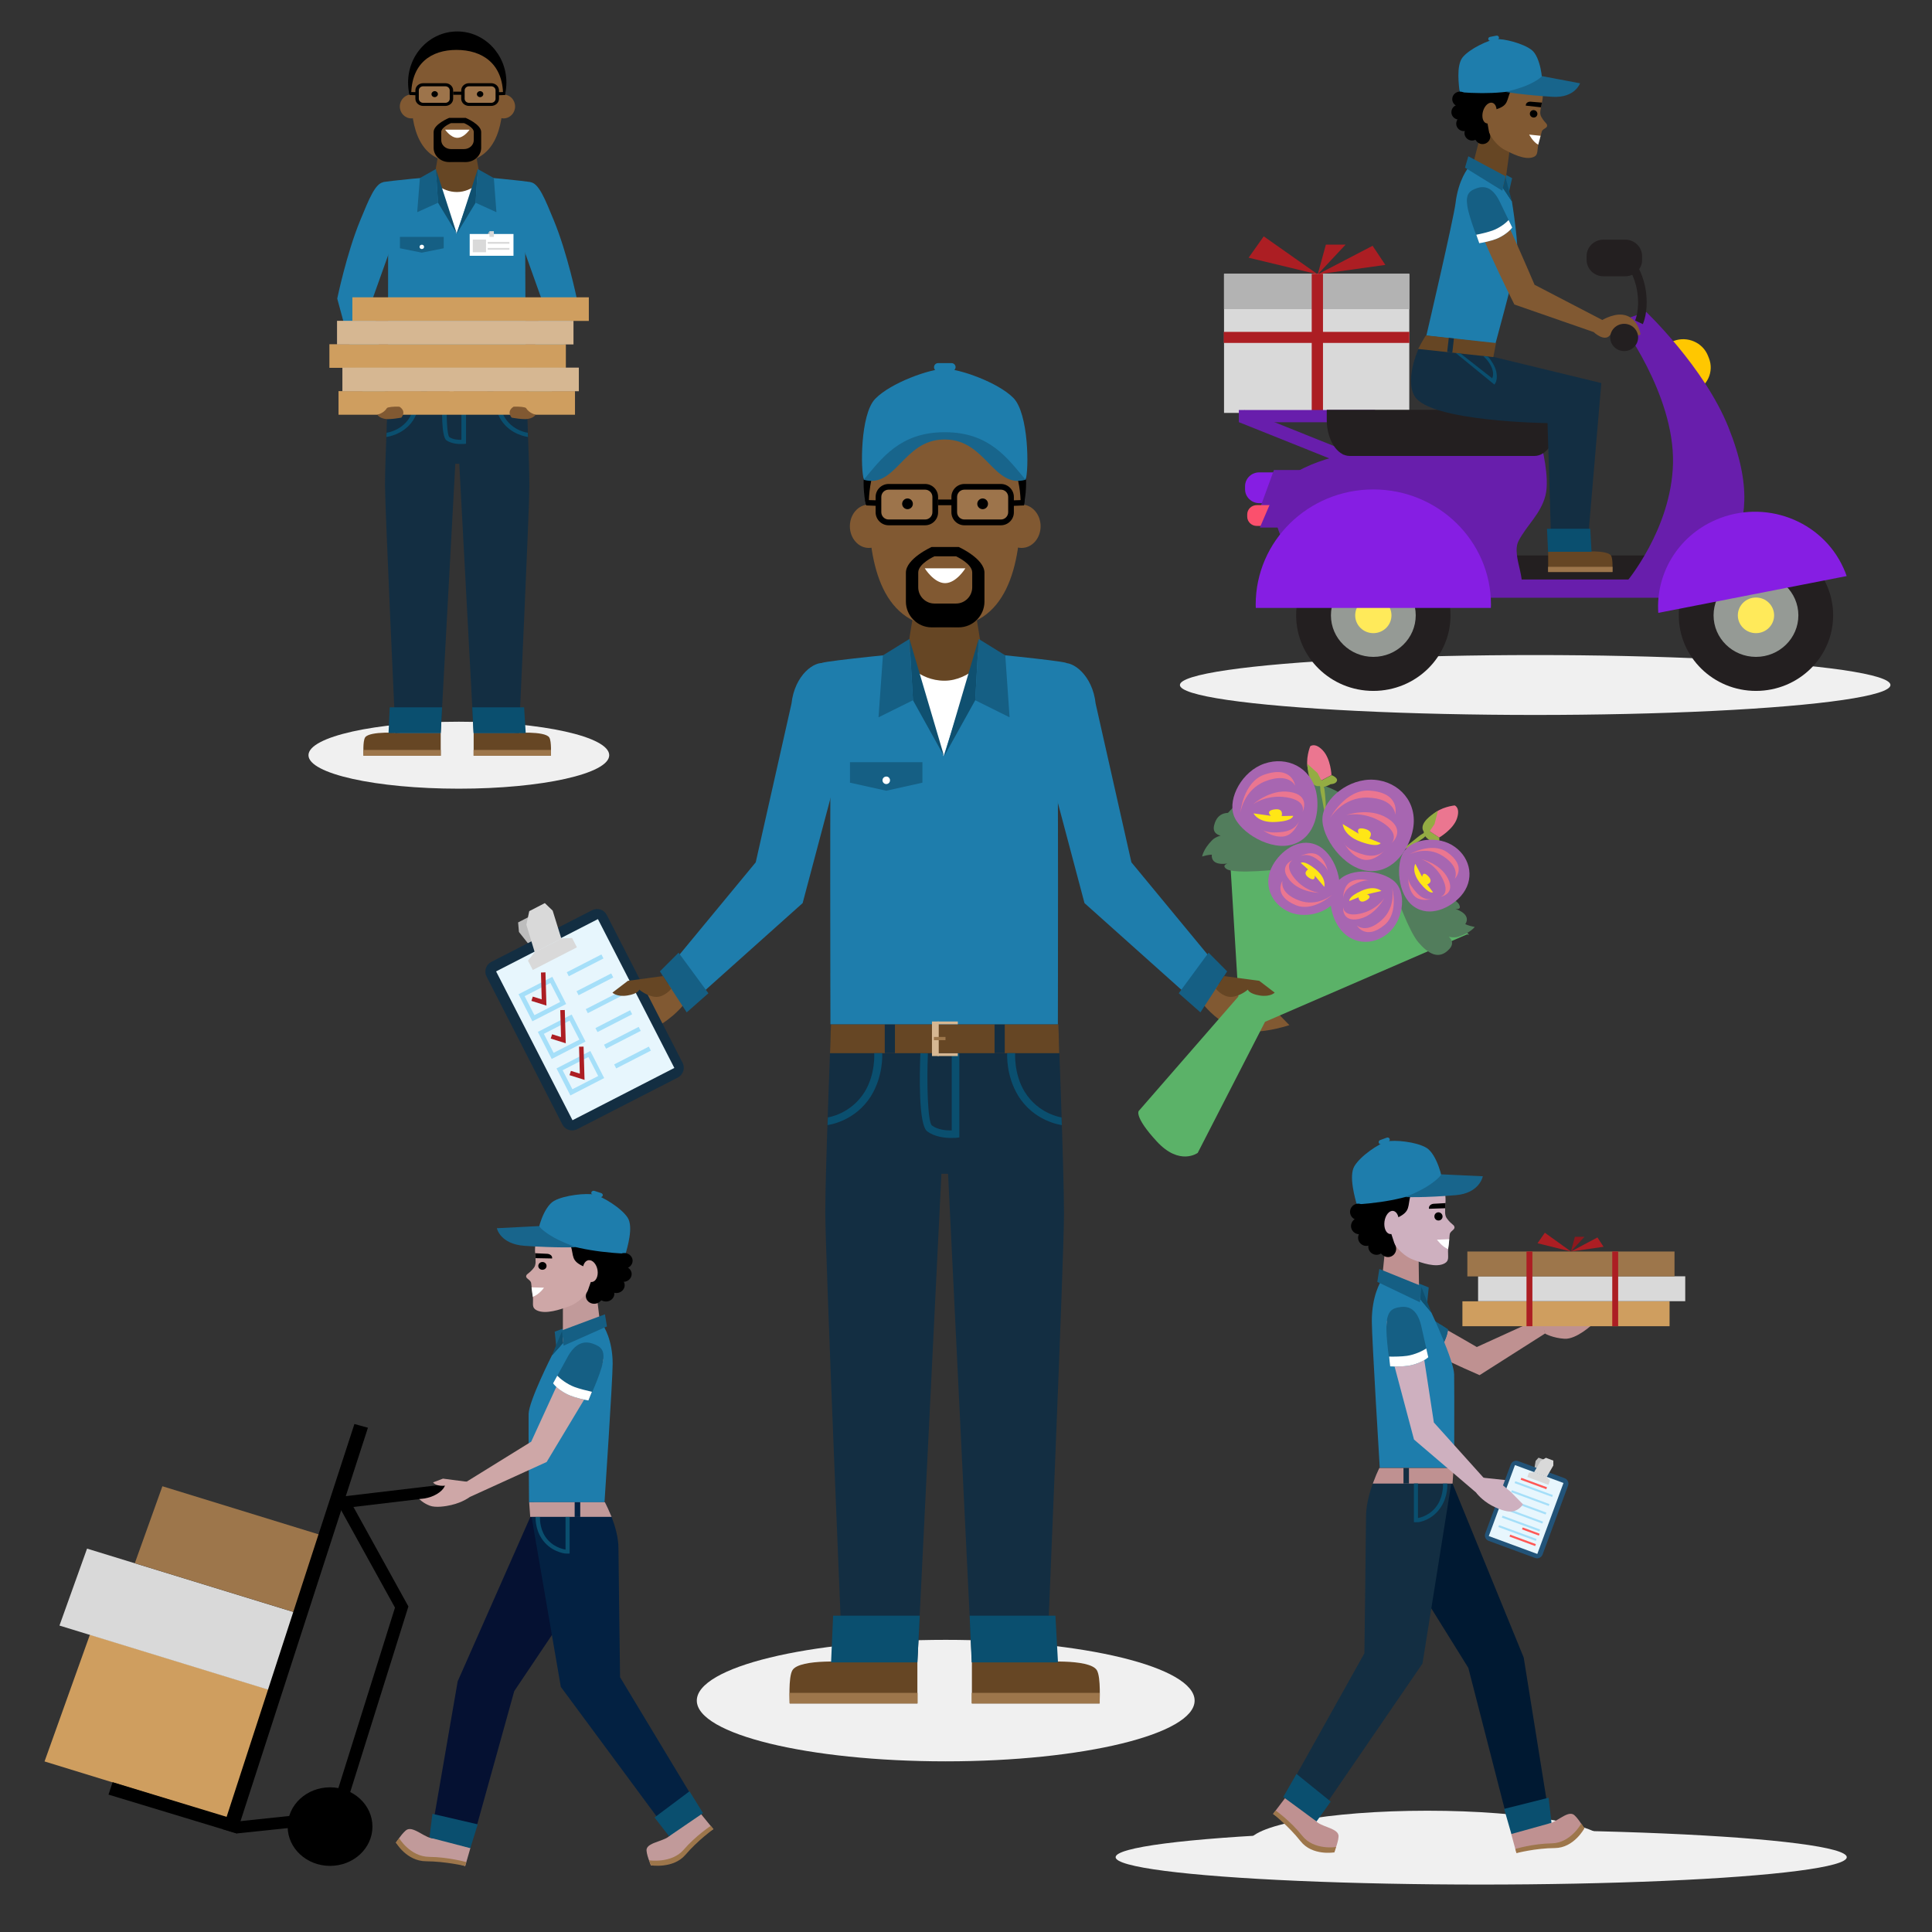 <?xml version="1.0" encoding="utf-8"?>
<!-- Generator: Adobe Illustrator 25.2.1, SVG Export Plug-In . SVG Version: 6.00 Build 0)  -->
<svg version="1.1" id="Layer_1" xmlns="http://www.w3.org/2000/svg" xmlns:xlink="http://www.w3.org/1999/xlink" x="0px" y="0px"
	 viewBox="0 0 1800 1800" style="enable-background:new 0 0 1800 1800;" xml:space="preserve">
<rect x="0" y="0" width="1800" height="1800" fill="#333333" stroke="none"/>
<style type="text/css">
	.st0{fill:#F0F0F0;}
	.st1{fill:#D9D9D9;}
	.st2{fill:#B3B3B3;}
	.st3{fill:#AC1E23;}
	.st4{fill:#681EAC;}
	.st5{fill:#231F20;}
	.st6{fill:#861EE3;}
	.st7{fill:#FB506D;}
	.st8{fill:#FFC700;}
	.st9{fill:#959A95;}
	.st10{fill:#FFEA5A;}
	.st11{fill:#155F84;}
	.st12{fill:#664624;}
	.st13{fill:#815932;}
	.st14{fill:#1E7DAC;}
	.st15{fill:#18658C;}
	.st16{fill:#FFFFFF;}
	.st17{fill:#0F5070;}
	.st18{fill:#132E42;}
	.st19{fill:#0A4F6F;}
	.st20{fill:#9D764B;}
	.st21{fill:#CF9E5F;}
	.st22{fill:#C19A9A;}
	.st23{fill:#CEA7A7;}
	.st24{fill:#051132;}
	.st25{fill:#032142;}
	.st26{fill:#BF9191;}
	.st27{fill:#CEB0BF;}
	.st28{fill:#001932;}
	.st29{fill:#BDBDBD;}
	.st30{fill:#225378;}
	.st31{fill:#E7F6FD;}
	.st32{fill:#A5DFF9;}
	.st33{fill:#FF5956;}
	.st34{fill:#8C181D;}
	.st35{fill:#9D744B;}
	.st36{display:none;}
	.st37{display:inline;fill:#1E7DAC;}
	.st38{display:inline;fill:#18658C;}
	.st39{fill:#D6B792;}
	.st40{fill:#527D5C;}
	.st41{display:inline;fill:#FFFFFF;}
	.st42{display:inline;fill:#BDBDBD;}
	.st43{display:inline;fill:#D9D9D9;}
	.st44{fill:#5BB268;}
	.st45{fill:#94AC43;}
	.st46{fill:#EB7690;}
	.st47{fill:#A766B1;}
	.st48{fill:#FFE616;}
</style>
<g>
	<ellipse class="st0" cx="1380" cy="1730.3" rx="340.6" ry="25.5"/>
	<g>
		<ellipse class="st0" cx="1430.3" cy="638.2" rx="331" ry="27.9"/>
		<g>
			<g>
				<rect x="1140.4" y="255.1" class="st1" width="172.6" height="129.6"/>
				<rect x="1140.4" y="255.1" class="st2" width="172.6" height="32.9"/>
				<rect x="1222.1" y="255.1" class="st3" width="10.5" height="129.6"/>
				<rect x="1140.1" y="309.2" class="st3" width="173" height="10.3"/>
				<polygon class="st3" points="1227.7,255.6 1177.4,220.2 1163.3,240.1 				"/>
				<polygon class="st3" points="1278.8,229 1227.7,255.6 1290.7,246.8 				"/>
				<polygon class="st3" points="1227.7,255.6 1253.7,227.9 1235.3,227.9 				"/>
			</g>
			<g>
				<g>
					<polygon class="st4" points="1248.1,430.9 1154.7,393.5 1159.4,382.1 1252.9,419.6 					"/>
					<rect x="1154.2" y="382" class="st4" width="126.9" height="11.4"/>
				</g>
				<rect x="1400.4" y="517.5" class="st5" width="135.4" height="28.2"/>
				<g>
					<path class="st6" d="M1210.5,468.8h-37.3c-7.2,0-13.2-5.8-13.2-12.9V453c0-7.1,5.9-12.9,13.2-12.9h37.3
						c7.2,0,13.2,5.8,13.2,12.9v2.9C1223.7,463,1217.8,468.8,1210.5,468.8z"/>
					<path class="st4" d="M1210.2,437.9h-23.3l-12.1,33.1h35.4c9.3,0,16.9-7.5,16.9-16.6C1227.2,445.3,1219.5,437.9,1210.2,437.9z"
						/>
				</g>
				<g>
					<path class="st7" d="M1203.7,490h-32.8c-4.9,0-8.9-3.9-8.9-8.7v-2c0-4.8,4-8.7,8.9-8.7h32.8c4.9,0,8.9,3.9,8.9,8.7v2
						C1212.6,486.1,1208.6,490,1203.7,490z"/>
					<path class="st4" d="M1201.9,469.1h-18.5l-9.6,22.4h28.1c7.4,0,13.4-5,13.4-11.2C1215.3,474.1,1209.3,469.1,1201.9,469.1z"/>
				</g>
				<path class="st8" d="M1592.2,333.8l-0.9-2.3c-4.9-12.4-19.2-18.6-31.8-13.9l-2.4,0.9l18,47.5l2.9-1.1
					C1590.7,360.2,1597.1,346.2,1592.2,333.8z"/>
				<path class="st4" d="M1268.5,420.1c0,0-64.7,9.7-76.6,35.5c-11.9,25.8,5.5,51.6,5.5,51.6s197.6,51.1,214,45.8
					c16.4-5.4-4.5-34.1,3.5-49.2c8-15.1,20.4-24.8,24.9-41.9c4.5-17-4-48.3-4-48.3l-166.7,4.5L1268.5,420.1z"/>
				<g>
					<ellipse class="st5" cx="1279.5" cy="573.3" rx="71.9" ry="70.4"/>
					<g>
						<ellipse class="st9" cx="1279.5" cy="573.3" rx="39.5" ry="38.7"/>
					</g>
					<g>
						<ellipse class="st10" cx="1279.5" cy="573.3" rx="16.9" ry="16.6"/>
					</g>
				</g>
				<g>
					<ellipse class="st5" cx="1636" cy="573.3" rx="71.9" ry="70.4"/>
					<g>
						<ellipse class="st9" cx="1636" cy="573.3" rx="39.5" ry="38.7"/>
					</g>
					<g>
						<ellipse class="st10" cx="1636" cy="573.3" rx="16.9" ry="16.6"/>
					</g>
				</g>
				<rect x="1367.5" y="539.9" class="st4" width="186.1" height="17"/>
				<path class="st6" d="M1389,566.4c0-1.1,0.1-2.1,0.1-3.1c0-59.2-49.1-107.3-109.6-107.3s-109.6,48-109.6,107.3
					c0,1.1,0,2.1,0.1,3.1L1389,566.4L1389,566.4z"/>
				<path class="st4" d="M1508.7,299.3l24.9-8.8c0,0,54.4,51.7,76.8,107.7c22.4,56,15.9,87.2,3,115.4
					c-14.6,31.9-31.8,30.2-31.8,30.2l-66.7-1c0,0,42.3-49.7,43.8-111C1560.2,366.8,1508.7,299.3,1508.7,299.3z"/>
				<path class="st6" d="M1720.5,536.7c-0.9-2.5-1.8-5-3-7.5c-20.2-44.6-73.5-64.6-119.1-44.8c-35.6,15.5-55.9,50.7-53.4,86.6
					L1720.5,536.7z"/>
				<g>
					<path class="st5" d="M1514.3,257.4h-20.5c-8.6,0-15.6-6.9-15.6-15.3v-3.5c0-8.4,7-15.3,15.6-15.3h20.5
						c8.6,0,15.6,6.9,15.6,15.3v3.5C1530,250.5,1522.9,257.4,1514.3,257.4z"/>
					<path class="st5" d="M1530.6,302l-7.2-3.4c0-0.1,4.4-9.6,2.1-26c-2.3-16.6-11-27.7-11.1-27.8l6.3-4.8
						c0.4,0.5,10.2,12.8,12.8,31.6C1536,290.5,1530.8,301.5,1530.6,302z"/>
				</g>
				<path class="st5" d="M1236.1,381.8v9.3c0,18.5,9.6,33.7,21.4,33.7h172.1c11.8,0,21.4-15.2,21.4-33.7v-9.3H1236.1z"/>
			</g>
			<g>
				<polygon class="st11" points="1405.7,179.6 1408.8,166 1374,147.4 1370.9,158.1 				"/>
				<g>
					<path class="st12" d="M1387.5,221.4c33.2,7.4,15.3-30.9,15.4-55.1l6.7-49l-13.3-5.3c0,0-8.1,12.9-18.6,20.3
						c-2.9,11.5-6.1,23.8-7.2,27C1371.1,165.6,1354.2,214,1387.5,221.4z"/>
					<path class="st13" d="M1436.3,79.8c4,13.9-3.9,22.9-0.3,29.1s5.5,5.9,5.4,8.3c0,2.4-4.5,2.7-5.1,5.8c-0.8,3.8-2.7,9.4-3.4,13.5
						c-0.8,5-0.1,8.3-4.4,9.9c-8,3-20-3.4-26.8-6.9c-9.6-5.1-17.6-18.3-17.5-27.4c-6.9-2.9-29.6-21-13.9-40
						C1385.9,53,1428.8,53.8,1436.3,79.8z"/>
					<path d="M1436.3,79.8c-2.5-2.1-23.9-6-28.8,4.8c-4.1,9.1-1.8,13.6-13.7,17.3c-5.9-8.9-13.6,1.1-8.6,5.3c1.1,0.9,0,3.9,0,3.9
						l2.3,13l-9.8,8.1c0,0-21.4-10.1-19.8-35.8c1.7-26.2,15.8-40.4,32.5-40.2C1420.4,56.4,1433.3,68.4,1436.3,79.8z"/>
					<g>
						<path class="st14" d="M1436.5,79c1.2-4.4-1.4-25.9-9.3-32.3c-8-6.4-26.6-10.9-33.4-10.2s-24.5,8.8-31.1,16.9
							c-6.3,7.8-3.3,27.1-2.8,32.5C1390.1,88.1,1409.2,86.2,1436.5,79z"/>
						<path class="st15" d="M1402.6,85.6c0,0,16.1,2.9,43.9,4.6c20.9,1.2,25.6-12.6,25.6-12.6l-35.5-6.7c0,0-1.7,2.7-10.9,7.2
							C1416.6,82.6,1402.6,85.6,1402.6,85.6z"/>
					</g>
					<path d="M1432.3,106.8c-0.4,1.9-2.3,3.1-4.2,2.6c-1.9-0.4-3.1-2.3-2.7-4.1c0.4-1.9,2.3-3.1,4.2-2.6
						C1431.5,103.1,1432.7,105,1432.3,106.8z"/>
					<path class="st16" d="M1433.1,134.8c0.7-2.6,1.6-5.5,2.2-8.3l-10.6-1.1C1424.8,125.5,1428.1,132.1,1433.1,134.8z"/>
					<path class="st13" d="M1393.7,107.1c-1.6,5.3-5.5,8.8-8.8,7.8c-3.3-0.9-4.7-6-3.2-11.3s5.5-8.8,8.8-7.8
						C1393.8,96.8,1395.3,101.8,1393.7,107.1z"/>
					<path d="M1435.7,100l-14.2-1.6l0.1-0.8c0.3-2,2.6-3.2,5.1-2.8l9.9,0.8L1435.7,100z"/>
					<path class="st14" d="M1395,36.9l-6.1,1.2c-1,0.2-2.1-0.5-2.3-1.5l0,0c-0.2-1,0.5-2,1.5-2.2l6.1-1.2c1-0.2,2.1,0.5,2.3,1.5l0,0
						C1396.8,35.7,1396.1,36.7,1395,36.9z"/>
					<path d="M1367.3,93.3c-0.5,3.8-4.2,6.5-8.1,6c-3.9-0.5-6.7-4.1-6.1-7.9c0.5-3.8,4.2-6.5,8.1-6
						C1365.1,86,1367.9,89.5,1367.3,93.3z"/>
					<path d="M1366.5,105.4c-0.5,3.8-4.2,6.5-8.1,6c-3.9-0.5-6.7-4.1-6.1-7.9c0.5-3.8,4.2-6.5,8.1-6
						C1364.3,98,1367,101.5,1366.5,105.4z"/>
					<path d="M1371,116.1c-0.5,3.8-4.2,6.5-8.1,6c-3.9-0.5-6.7-4.1-6.1-7.9c0.5-3.8,4.2-6.5,8.1-6
						C1368.8,108.7,1371.6,112.3,1371,116.1z"/>
					<path d="M1378.7,124.9c-0.5,3.8-4.2,6.5-8.1,6c-3.9-0.5-6.7-4.1-6.1-7.9c0.5-3.8,4.2-6.5,8.1-6
						C1376.5,117.5,1379.2,121,1378.7,124.9z"/>
					<path d="M1388.4,128.2c-0.5,3.8-4.2,6.5-8.1,6c-3.9-0.5-6.7-4.1-6.1-7.9c0.5-3.8,4.2-6.5,8.1-6
						C1386.2,120.8,1388.9,124.3,1388.4,128.2z"/>
				</g>
				<path class="st14" d="M1408.6,187.6l-8.8-13.3l-31.8-18c0,0-9.3,11.1-11.9,32.9c-1.7,14.3-27.2,123.5-27.2,123.5l64.4,7.4
					c0,0,14.9-54.6,20-77C1415.8,231.5,1408.6,187.6,1408.6,187.6z"/>
				<polygon class="st11" points="1399.7,177.7 1402.7,164.2 1368,145.6 1364.9,156.2 				"/>
				<polygon class="st17" points="1408.6,187.6 1402.6,165 1400.2,175.3 				"/>
				<path class="st18" d="M1322.8,322.2c0,0-14.6,30.1-4.9,46.8c13.8,23.9,123.9,25.2,123.9,25.2l3.6,117.8l33.4-1.2l13.1-153.9
					l-100.5-24.4L1322.8,322.2z"/>
				<path class="st12" d="M1393.8,319.6l-65.3-7.1c0,0-2.1,3.2-3.5,5.7c-1.4,2.5-3.8,6.9-3.8,6.9l70.1,7.6L1393.8,319.6z"/>
				<polygon class="st18" points="1353.1,328.5 1348.3,327.9 1349.8,314.8 1354.6,315.3 				"/>
				<path class="st13" d="M1485.1,309.5l9.4-10.5l-64.8-33.7c0,0-37.7-88.7-42.4-89.3c0,0-11.6-2-16.7,8
					c-5.1,9.9,40.3,99.7,40.3,99.7L1485.1,309.5z"/>
				<g>
					<path class="st11" d="M1378.2,226.6c3.5-0.5,11.1-2.2,15.6-3.9c7.2-2.8,13.1-7.8,15.1-10.7l-11.1-23
						c-6.6-14.3-14.3-16.2-21.8-13.7c-7.4,2.5-10.6,5.9-8.9,16.8C1368.8,203.1,1378.2,226.6,1378.2,226.6z"/>
					<path class="st16" d="M1390.5,214.8c-4.2,1.5-10.8,3.1-15.1,3.9c1.6,4.7,2.8,7.9,2.8,7.9c3.5-0.5,11.1-2.2,15.6-3.9
						c7.2-2.8,13.1-7.8,15.1-10.7l-3.4-7C1403.1,207.7,1397.2,212.4,1390.5,214.8z"/>
				</g>
				<path class="st19" d="M1386.2,332.2l-4.3-0.5c1.8,1.7,3.7,3.6,5.2,5.9c5.8,8.4,3.7,13.5,3.2,14.9l-29.5-23.1l-4.5-0.5l36,29.4
					c0,0,0.8-1,1.3-2.1c0.5-1.1,3.3-9-3.9-19.4C1388.7,335,1387.5,333.5,1386.2,332.2z"/>
				<g>
					<path class="st12" d="M1442.4,533v-19h31c0,0,24.2-1.9,27.6,3.7c2,3.2,1.2,15.3,1.2,15.3H1442.4z"/>
					<rect x="1442.3" y="528.1" class="st20" width="60.1" height="4.8"/>
				</g>
				<polygon class="st19" points="1441.3,492.6 1481.6,492.6 1482.8,514.1 1442.3,514.1 				"/>
				<g>
					<path class="st13" d="M1484.9,309.5c0,0,9.7,9.1,14.8,3.1c6.9-8.1,12.4-13.9,17.1-8.5c10.7,12.4,11.6,7.1,11.6,7.1
						s-2.5-16.4-16.8-18c-10.2-1.1-21.3,6.4-21.3,6.4L1484.9,309.5z"/>
				</g>
			</g>
			<ellipse class="st5" cx="1513.2" cy="314.4" rx="13" ry="12.7"/>
		</g>
	</g>
	<g>
		<polygon class="st11" points="518.3,1254.9 516.8,1240.7 556.8,1225.7 558.8,1237 		"/>
		<polygon class="st21" points="41.5,1641.1 216.5,1694.9 258.9,1576.7 83.8,1522.9 		"/>
		<polygon class="st1" points="55.4,1514.5 253.7,1575.4 279.3,1503.7 81.1,1442.8 		"/>
		<polygon class="st20" points="125.6,1456.4 280.6,1504 306.2,1432.4 151.3,1384.7 		"/>
		<g>
			<path class="st22" d="M532.8,1303c-37,3-11.9-33.7-8.4-58.5l0.1-51.1l15.2-3.6c0,0,6.8,14.3,17,23.3c1.4,12.1,3,25.2,3.8,28.6
				C558.9,1248.1,569.9,1299.9,532.8,1303z"/>
			<path class="st23" d="M501.3,1151.5c-6.4,13.6,0.7,23.9-4,29.8s-6.8,5.3-7.1,7.7c-0.3,2.4,4.5,3.4,4.7,6.7c0.3,4,1.5,10,1.7,14.2
				c0.2,5.2-1.2,8.5,3.3,10.8c8.2,4.2,22.1-0.7,30-3.5c11.2-3.9,21.8-16.3,23-25.7c7.9-2,35.2-17.5,21.1-39.1
				C559.8,1130.9,513.4,1125.9,501.3,1151.5z"/>
			<path d="M501.3,1151.5c3.1-1.8,26.8-2.9,30.4,8.9c3.1,9.8,0,14.2,12.2,19.6c7.7-8.3,14.5,3,8.5,6.5c-1.3,0.8-0.6,4-0.6,4
				l-4.5,12.9l9.3,9.6c0,0,24.7-7.4,26.7-34c2.1-27-11-43.5-29.1-45.6C522,1129.6,506.3,1140.2,501.3,1151.5z"/>
			<g>
				<path class="st14" d="M501.1,1150.7c-0.6-4.7,5.4-26.3,15-31.8c9.6-5.5,30.4-7.5,37.6-5.9c7.2,1.6,25.2,12.3,31.1,21.5
					c5.6,8.8-0.5,28.1-1.9,33.6C550,1166.2,529.6,1161.7,501.1,1150.7z"/>
				<path class="st15" d="M536.8,1162c0,0-17.8,0.8-48.1-1.3c-22.8-1.6-25.8-16.4-25.8-16.4l39.3-2c0,0,1.5,3,10.7,8.8
					C522.2,1157,536.8,1162,536.8,1162z"/>
			</g>
			<path d="M501.5,1179.7c0.2,2,2,3.5,4.2,3.3s3.7-1.9,3.5-3.9c-0.2-2-2-3.5-4.2-3.3C502.9,1176,501.4,1177.7,501.5,1179.7z"/>
			<path class="st16" d="M496.4,1208.2c-0.4-2.8-0.9-5.9-1.2-8.8l11.6,0.3C506.9,1199.8,502.3,1206.1,496.4,1208.2z"/>
			<path class="st23" d="M543.2,1185.2c0.9,5.6,4.7,9.7,8.4,9.2c3.7-0.5,6-5.5,5.1-11.1c-0.9-5.6-4.7-9.7-8.4-9.2
				C544.6,1174.6,542.3,1179.6,543.2,1185.2z"/>
			<path d="M498.9,1172.2l15.5,0.3l0-0.8c0-2-2.3-3.6-5.1-3.6l-10.8-0.5L498.9,1172.2z"/>
			<path class="st14" d="M552.3,1113.2l6.5,2.1c1.1,0.3,2.3-0.2,2.7-1.2l0,0c0.4-1-0.2-2.1-1.3-2.5l-6.5-2.1
				c-1.1-0.3-2.3,0.2-2.7,1.2l0,0C550.6,1111.7,551.2,1112.8,552.3,1113.2z"/>
			<path d="M573.8,1174.7c0,4,3.5,7.2,7.8,7.2c4.3,0,7.8-3.3,7.8-7.3c0-4-3.5-7.2-7.8-7.2C577.3,1167.4,573.8,1170.7,573.8,1174.7z"
				/>
			<path d="M572.9,1187.1c0,4,3.5,7.2,7.8,7.2c4.3,0,7.8-3.3,7.8-7.3c0-4-3.5-7.2-7.8-7.2S572.9,1183.1,572.9,1187.1z"/>
			<path d="M566.4,1197.5c0,4,3.5,7.2,7.8,7.2c4.3,0,7.8-3.3,7.8-7.3c0-4-3.5-7.2-7.8-7.2C569.9,1190.3,566.4,1193.5,566.4,1197.5z"
				/>
			<path d="M556.8,1205.4c0,4,3.5,7.2,7.8,7.2c4.3,0,7.8-3.3,7.8-7.3c0-4-3.5-7.2-7.8-7.2S556.8,1201.4,556.8,1205.4z"/>
			<path d="M545.8,1207.5c0,4,3.5,7.2,7.8,7.2c4.3,0,7.8-3.3,7.8-7.3c0-4-3.5-7.2-7.8-7.2C549.3,1200.2,545.8,1203.5,545.8,1207.5z"
				/>
		</g>
		<path class="st14" d="M514.2,1262.8l11.2-12.7l36.8-14.7c0,0,8.6,12.5,8.6,35.2c0,14.9-7.6,129.1-7.6,129.1h-70.3
			c0,0-0.6-67.5-0.4-82.4C492.8,1305.1,514.2,1262.8,514.2,1262.8z"/>
		<polygon class="st11" points="525.1,1253.7 523.5,1239.5 563.6,1224.5 565.5,1235.8 		"/>
		<polygon class="st17" points="514.2,1262.8 523.6,1240.3 524.8,1251.2 		"/>
		<polygon class="st24" points="494.1,1413.3 426.4,1566.5 402.8,1703.1 443.4,1704 479.1,1575.6 575.3,1432.3 		"/>
		<path class="st25" d="M563.6,1399.6c0,0,12.6,22.9,12.6,42.8c0,8.1,1.5,120.2,1.5,120.2l70.6,117.1l-33.7,16.5l-92.1-124.6
			l-29.6-172.1L563.6,1399.6L563.6,1399.6z"/>
		<path class="st22" d="M493,1399.6h70.6c0,0,1.8,3.5,3,6.2s3.2,7.4,3.2,7.4h-75.8L493,1399.6z"/>
		<rect x="535.4" y="1399.6" class="st25" width="5.2" height="13.7"/>
		<g>
			<path class="st22" d="M664.6,1704.2l-11.5-14.1c0,0-24.5,15.5-28.4,19.3c-3.9,5.9-20.6,6.7-22.2,13.2c-1,3.7,4,15.4,4,15.4
				s23.7-2.3,31-12.6C644.8,1715.1,664.6,1704.2,664.6,1704.2z"/>
			<path class="st20" d="M662.2,1701.1c0,0-14.1,9.3-25.3,22.3c-11.2,13-32.2,9.8-32.2,9.8l1.7,4.7c0,0,20.9,3.4,32.2-9.8
				c11.3-13.3,26.1-24,26.1-24L662.2,1701.1z"/>
		</g>
		<g>
			<path class="st22" d="M433.4,1738.6l4.9-17c0,0-28.2-8.4-33.9-8.9c-7.5,0.8-18.3-11-24.9-8.2c-3.8,1.6-10.6,12.4-10.6,12.4
				s16.5,16,29.7,15C411.9,1730.8,433.4,1738.6,433.4,1738.6z"/>
			<path class="st20" d="M434.5,1734.9c0,0-16.6-4.7-34.6-4.9c-17.9-0.2-28.1-17.5-28.1-17.5l-3,4.1c0,0,9.9,17.4,28.1,17.5
				c18.3,0.1,36.4,4.4,36.4,4.4L434.5,1734.9z"/>
		</g>
		<polygon class="st19" points="445.1,1699.7 402.9,1689.9 400.1,1712 438.2,1721.9 		"/>
		<path class="st19" d="M499,1413.3h4.1c0,0.1-0.7,9.8,4.9,18.3c6.3,9.6,16.7,11.8,18.9,12.1v-30.4h3.8v34.1c0,0-2,0.1-3.8,0
			c-1.9-0.1-14.4-2.1-22.2-13.9C498.4,1424,499,1413.7,499,1413.3z"/>
		<g>
			<polygon points="207.4,1704.2 220.4,1708.1 342.8,1330.2 330.2,1326.7 			"/>
			<polygon points="104.9,1660.4 101.1,1672 220.5,1708.2 223.9,1696.6 			"/>
			<polygon points="220.3,1708.2 317.4,1698 380.5,1496.7 329.3,1404 438.4,1391 437,1380.3 311.3,1395.2 368,1497.8 308.4,1687.8 
				219.3,1697.2 			"/>
			<ellipse cx="307.5" cy="1701.8" rx="39.5" ry="36.6"/>
		</g>
		<g>
			<path class="st23" d="M403.5,1381.1c0,0,1.5,2.6,7,3.1c5.7,0.5,6.7-1.3,6.7-1.3s3.1,4.2,7.4,5.3c4.3,1.1,12-2.3,12-2.3l-1.8-5.4
				l-22.1-2.9L403.5,1381.1z"/>
			<path class="st23" d="M437.7,1394.7l-2.9-14.3l60.1-37.2l33.9-74c5.3-13,17.1-17,21.6-14.7l10.7,10.6
				c4.5,2.3-12.4,30.4-14.7,35.3l-37.1,61.7L437.7,1394.7z"/>
			<g>
				<path class="st23" d="M434.8,1380.4l-19.9,2.2c0,0-0.1,4.8-8.1,9.5c-7.6,4.5-16.2,4.5-16.2,4.5s3.5,3.8,9.8,6.2
					c5.4,2.1,15,0.6,20-0.6c10.9-2.5,17.3-7.5,17.3-7.5l1.5-6.3L434.8,1380.4z"/>
			</g>
		</g>
		<g>
			<path class="st11" d="M548.3,1304.8c-3.7-0.6-12-2.6-16.8-4.5c-7.8-3.1-14.1-8.5-16.1-11.5l12.8-23.4
				c7.6-14.6,16.2-16.3,24.2-13.5c8,2.8,11.4,6.4,9.2,17.7C559.4,1280.8,548.3,1304.8,548.3,1304.8z"/>
			<path class="st16" d="M535.2,1292.2c4.6,1.7,11.7,3.5,16.3,4.5c-1.9,4.8-3.3,8.1-3.3,8.1c-3.7-0.6-12-2.6-16.8-4.5
				c-7.8-3.1-14.1-8.5-16.1-11.5l3.9-7.1C521.8,1284.5,528.1,1289.5,535.2,1292.2z"/>
		</g>
		<polygon class="st19" points="642.4,1668.9 609.8,1693.3 623.4,1710.8 655,1689.2 		"/>
	</g>
	<g>
		<ellipse class="st0" cx="1329.9" cy="1717.5" rx="166.8" ry="30.5"/>
		<g>
			<g>
				<path class="st26" d="M1439.5,1242.4l-2.8-15.1l-60.8,27.7c0,0-72.6-42.5-77.4-41.2c0,0-12.2,2.9-13,15
					c-0.8,12.1,93,52.4,93,52.4L1439.5,1242.4z"/>
				<g>
					<g>
						<path class="st26" d="M1436.5,1231.6l22.7-5.7l8.9,2.4l15.2,5.9c0,0-14.7,13.8-25.7,13.1c-11-0.7-18.1-4.8-18.1-4.8
							L1436.5,1231.6z"/>
					</g>
					<path class="st26" d="M1469.9,1222.4c0,0-1,2.9-6.2,4.4c-5.4,1.5-6.7-0.2-6.7-0.2s-2.2,4.9-6.1,6.8c-3.9,1.9-14.4-1.7-14.4-1.7
						v-4.2l23.8-7.2L1469.9,1222.4z"/>
				</g>
			</g>
			<g>
				<path class="st11" d="M1329.5,1269.4c2.9-2.4,8.8-8.2,11.9-12.4c5-6.6,7.5-14.7,7.6-18.4l-23.3-15.2c-14.2-9.6-22.4-7-27.7-0.5
					s-6.3,11.4,1.5,20.7C1307.4,1252.8,1329.5,1269.4,1329.5,1269.4z"/>
				<path class="st11" d="M1333.9,1251.4c-2.9,3.8-8.1,9-11.5,12.1c4.1,3.5,7.1,5.8,7.1,5.8c2.9-2.4,8.8-8.2,11.9-12.4
					c5-6.6,7.5-14.7,7.6-18.4l-7.1-4.6C1341.2,1237.7,1338.5,1245.4,1333.9,1251.4z"/>
			</g>
			<polygon class="st11" points="1329.6,1214.6 1331.1,1199.5 1291.8,1183.6 1289.9,1195.6 			"/>
			<g>
				<path class="st26" d="M1314.5,1264.4c36.4,2.9,11.3-35.7,7.6-62l-0.7-54.1l-15-3.7c0,0-6.5,15.2-16.5,24.8
					c-1.2,12.8-2.7,26.7-3.4,30.3C1288.4,1206.6,1278.2,1261.5,1314.5,1264.4z"/>
				<path class="st27" d="M1343.9,1103.8c6.4,14.4-0.5,25.3,4.2,31.5c4.7,6.2,6.7,5.5,7,8.1c0.3,2.6-4.4,3.6-4.5,7.1
					c-0.2,4.3-1.4,10.6-1.5,15.1c-0.1,5.5,1.2,9-3.1,11.4c-8,4.5-21.7-0.5-29.4-3.4c-11-4-21.5-17.1-22.8-26.9
					c-7.8-2-34.7-18.2-21.1-41.2C1286.3,1082.6,1331.8,1076.8,1343.9,1103.8z"/>
				<path d="M1343.9,1103.8c-3-1.9-26.3-2.8-29.7,9.7c-2.9,10.4,0.2,15-11.8,20.8c-7.6-8.7-14.2,3.3-8.2,7c1.3,0.8,0.7,4.2,0.7,4.2
					l4.5,13.7l-9.1,10.3c0,0-24.3-7.6-26.6-35.7c-2.3-28.6,10.3-46.1,28-48.5C1323.4,1080.9,1338.9,1091.9,1343.9,1103.8z"/>
				<g>
					<path class="st14" d="M1344,1102.9c0.5-4.9-5.5-27.8-15-33.5c-9.5-5.7-29.9-7.6-36.9-5.9c-7.1,1.8-24.6,13.3-30.3,23.1
						c-5.4,9.4,0.8,29.8,2.2,35.6C1296.3,1119.8,1316.2,1114.9,1344,1102.9z"/>
					<path class="st15" d="M1309.2,1115.3c0,0,17.5,0.7,47.2-1.8c22.3-1.9,25.1-17.6,25.1-17.6l-38.6-1.8c0,0-1.4,3.1-10.4,9.4
						C1323.5,1109.8,1309.2,1115.3,1309.2,1115.3z"/>
				</g>
				<path d="M1344,1133.6c-0.1,2.1-2,3.7-4.1,3.5c-2.1-0.1-3.7-2-3.5-4.1c0.1-2.1,2-3.7,4.1-3.5
					C1342.5,1129.7,1344.1,1131.5,1344,1133.6z"/>
				<path class="st16" d="M1349.2,1163.8c0.4-3,0.9-6.2,1-9.3l-11.4,0.5C1338.9,1155,1343.5,1161.6,1349.2,1163.8z"/>
				<path class="st27" d="M1303.1,1139.9c-0.8,5.9-4.5,10.4-8.1,9.8c-3.7-0.5-5.9-5.7-5.1-11.7c0.8-5.9,4.5-10.4,8.1-9.8
					C1301.6,1128.7,1303.9,1133.9,1303.1,1139.9z"/>
				<path d="M1346.5,1125.7l-15.2,0.5v-0.8c0-2.2,2.2-3.9,4.9-3.9l10.6-0.6L1346.5,1125.7z"/>
				<path class="st14" d="M1293.5,1063.7l-6.3,2.3c-1.1,0.4-2.3-0.2-2.6-1.2l0,0c-0.4-1.1,0.2-2.3,1.2-2.6l6.3-2.3
					c1.1-0.4,2.3,0.2,2.6,1.2l0,0C1295.1,1062.2,1294.5,1063.3,1293.5,1063.7z"/>
				<path d="M1273.1,1129c0,4.2-3.4,7.7-7.6,7.7c-4.2,0-7.7-3.4-7.7-7.6c0-4.2,3.4-7.7,7.6-7.7
					C1269.6,1121.4,1273,1124.8,1273.1,1129z"/>
				<path d="M1274,1142.2c0,4.2-3.4,7.7-7.6,7.7c-4.2,0-7.7-3.4-7.7-7.6c0-4.2,3.4-7.7,7.6-7.7
					C1270.5,1134.5,1274,1137.9,1274,1142.2z"/>
				<path d="M1280.6,1153.1c0,4.2-3.4,7.7-7.6,7.7c-4.2,0-7.7-3.4-7.7-7.6c0-4.2,3.4-7.7,7.6-7.7
					C1277.1,1145.5,1280.5,1148.9,1280.6,1153.1z"/>
				<path d="M1290.1,1161.4c0,4.2-3.4,7.7-7.6,7.7c-4.2,0-7.7-3.4-7.7-7.6c0-4.2,3.4-7.7,7.6-7.7
					C1286.6,1153.8,1290,1157.2,1290.1,1161.4z"/>
				<path d="M1300.8,1163.5c0,4.2-3.4,7.7-7.6,7.7c-4.2,0-7.7-3.4-7.7-7.6c0-4.2,3.4-7.7,7.6-7.7
					C1297.3,1155.8,1300.8,1159.3,1300.8,1163.5z"/>
			</g>
			<path class="st14" d="M1333.6,1222.9l-11-13.4l-36.1-15.6c0,0-8.5,13.2-8.4,37.2c0,15.8,7.4,136.6,7.4,136.6h69.3
				c0,0,0.3-71.4,0-87.2C1354.6,1267.7,1333.6,1222.9,1333.6,1222.9z"/>
			<polygon class="st11" points="1322.9,1213.3 1324.4,1198.2 1285.1,1182.3 1283.2,1194.3 			"/>
			<polygon class="st17" points="1333.6,1222.9 1324.3,1199.1 1323.2,1210.6 			"/>
			<polygon class="st28" points="1353.3,1382.2 1419.6,1544.3 1442.8,1688.9 1403,1689.9 1368,1553.9 1273.7,1402.3 			"/>
			<path class="st18" d="M1285.1,1367.7c0,0-12.4,24.3-12.4,45.3c0,8.6-1.5,127.3-1.5,127.3l-69.3,124l33,17.5l90.4-131.9
				l29.1-182.1L1285.1,1367.7L1285.1,1367.7z"/>
			<path class="st26" d="M1354.3,1367.7h-69.2c0,0-1.8,3.7-3,6.6c-1.2,2.9-3.1,7.9-3.1,7.9h74.3L1354.3,1367.7z"/>
			<rect x="1307.6" y="1367.7" class="st18" width="5.1" height="14.5"/>
			<g>
				<path class="st26" d="M1186.1,1690l11.3-14.9c0,0,24,16.4,27.8,20.5c3.9,6.3,20.2,7.1,21.8,14c0.9,4-4,16.3-4,16.3
					s-23.3-2.4-30.4-13.3C1205.5,1701.6,1186.1,1690,1186.1,1690z"/>
				<path class="st20" d="M1188.5,1686.8c0,0,13.9,9.8,24.8,23.6c11,13.8,31.5,10.4,31.5,10.4l-1.6,5c0,0-20.5,3.6-31.5-10.4
					c-11.1-14.1-25.6-25.4-25.6-25.4L1188.5,1686.8z"/>
			</g>
			<g>
				<path class="st26" d="M1412.8,1726.4l-4.9-18c0,0,27.6-8.9,33.2-9.4c7.3,0.8,17.9-11.6,24.4-8.7c3.7,1.7,10.4,13.1,10.4,13.1
					s-16.2,16.9-29.2,15.8C1433.9,1718.2,1412.8,1726.4,1412.8,1726.4z"/>
				<path class="st20" d="M1411.8,1722.6c0,0,16.3-4.9,33.9-5.2c17.6-0.2,27.6-18.5,27.6-18.5l2.9,4.4c0,0-9.7,18.4-27.6,18.5
					c-17.9,0.1-35.7,4.7-35.7,4.7L1411.8,1722.6z"/>
			</g>
			<polygon class="st19" points="1401.4,1685.3 1442.8,1674.9 1445.5,1698.3 1408.1,1708.7 			"/>
			<path class="st19" d="M1348.4,1382.2h-4c0,0.1,0.7,10.4-4.8,19.3c-6.2,10.2-16.4,12.5-18.5,12.8v-32.2h-3.8v36.1c0,0,2,0.1,3.8,0
				c1.8-0.1,14.1-2.2,21.8-14.8C1349.1,1393.5,1348.5,1382.6,1348.4,1382.2z"/>
			<polygon class="st19" points="1207.9,1652.7 1239.8,1678.5 1226.6,1697 1195.6,1674.2 			"/>
			<path class="st27" d="M1411.7,1385.1c0,0-2.1,2.3-7.4,1.5c-5.5-0.8-6-3-6-3s-4,3.5-8.4,3.6c-4.4,0.1-10.8-5.3-10.8-5.3l3.1-5.1
				l21.8,2.3L1411.7,1385.1z"/>
			<g>
				<rect x="1362.5" y="1212.4" class="st21" width="193" height="23.2"/>
			</g>
			<g>
				<rect x="1377.1" y="1189.1" class="st1" width="193" height="23.2"/>
			</g>
			<g>
				<rect x="1367.1" y="1166" class="st20" width="193" height="23.2"/>
			</g>
			<g>
				<g>
					<path class="st29" d="M1442.4,1365.6l-2.1-5l-6.9-2.5l-2.7,3l-1.7,10.7l11.8,4.3L1442.4,1365.6z"/>
					<path class="st30" d="M1430.2,1451.5l-43.2-15.9c-2.8-1-4.3-4.2-3.2-7l23.7-64.1c1-2.8,4.2-4.3,7-3.2l43.2,15.9
						c2.8,1,4.3,4.2,3.2,7l-23.7,64.1C1436.1,1451.1,1433,1452.6,1430.2,1451.5z"/>
					
						<rect x="1387.1" y="1382.3" transform="matrix(0.346 -0.938 0.938 0.346 -389.474 2253.93)" class="st31" width="70.5" height="48.2"/>
					<polygon class="st1" points="1441.1,1376.2 1429,1371.7 1424.5,1372 1423,1376.1 1442.6,1383.4 1444.1,1379.2 					"/>
					<path class="st1" d="M1447.2,1360.8l-6.9-2.6l-5,3l-6.1,10.5l11.8,4.4l6.2-10.7L1447.2,1360.8z"/>
					
						<rect x="1428.4" y="1368.7" transform="matrix(0.346 -0.938 0.938 0.346 -366.956 2248.048)" class="st32" width="1.9" height="37.3"/>
					
						<rect x="1425.3" y="1377.1" transform="matrix(0.346 -0.938 0.938 0.346 -376.922 2250.651)" class="st32" width="1.9" height="37.3"/>
					
						<rect x="1422.4" y="1385.1" transform="matrix(0.346 -0.938 0.938 0.346 -386.31 2253.103)" class="st32" width="1.9" height="37.3"/>
					
						<rect x="1419.3" y="1393.5" transform="matrix(0.346 -0.938 0.938 0.346 -396.22 2255.694)" class="st32" width="1.9" height="37.3"/>
					
						<rect x="1416.6" y="1400.9" transform="matrix(0.346 -0.938 0.938 0.346 -404.944 2257.967)" class="st32" width="1.9" height="37.3"/>
					
						<rect x="1413.3" y="1409.6" transform="matrix(0.346 -0.938 0.938 0.346 -415.264 2260.658)" class="st32" width="1.9" height="37.3"/>
				</g>
				
					<rect x="1428.6" y="1369.4" transform="matrix(0.346 -0.938 0.938 0.346 -362.054 2244.836)" class="st33" width="1.9" height="25.5"/>
				
					<rect x="1418.2" y="1422.4" transform="matrix(0.346 -0.938 0.938 0.346 -418.551 2269.72)" class="st33" width="1.9" height="25.5"/>
				
					<rect x="1425.8" y="1418.5" transform="matrix(0.346 -0.938 0.938 0.346 -405.861 2271.477)" class="st33" width="1.9" height="16.8"/>
			</g>
			<path class="st27" d="M1376.8,1391.9l6.5-13.9l-47.4-52.7l-12.9-84.1c-1.6-14.7-11.8-21.6-16.7-20.3l-12.9,8.3
				c-4.8,1.3,3.9,34.2,4.8,39.8l19.2,72.2L1376.8,1391.9z"/>
			<g>
				<path class="st27" d="M1382.1,1376.9l18.3,7.1l7.1,5.9l11.4,11.6c0,0-3.3,5.8-10,6.7c-5.7,0.8-14.4-3-18.9-5.4
					c-9.7-5.2-14.5-11.9-14.5-11.9L1382.1,1376.9z"/>
			</g>
			<g>
				<path class="st11" d="M1295.2,1273c3.7,0.3,12.1,0.2,17.2-0.6c8.2-1.3,15.6-5.3,18.3-7.9l-6.1-27.1
					c-3.4-16.8-11.1-20.7-19.5-19.7c-8.3,1-12.5,3.8-13.3,15.9C1290.9,1245.7,1295.2,1273,1295.2,1273z"/>
				<path class="st16" d="M1310.9,1263.2c-4.8,0.7-12,0.8-16.7,0.7c0.5,5.3,1,9.1,1,9.1c3.7,0.3,12.1,0.2,17.2-0.6
					c8.2-1.3,15.6-5.3,18.3-7.9l-1.9-8.2C1325.7,1258.5,1318.3,1262.1,1310.9,1263.2z"/>
			</g>
			<rect x="1422.2" y="1166" class="st3" width="5.5" height="69.6"/>
			<rect x="1502.1" y="1166" class="st3" width="5.5" height="69.6"/>
			<polygon class="st3" points="1463.6,1166 1439.3,1148.5 1432.5,1158.3 			"/>
			<polygon class="st3" points="1488.3,1152.9 1463.6,1166 1494,1161.6 			"/>
			<polygon class="st34" points="1463.6,1166 1476.2,1152.3 1467.3,1152.3 			"/>
		</g>
	</g>
	<g>
		<ellipse class="st0" cx="427.5" cy="703.6" rx="140.1" ry="31.2"/>
		<g>
			<g>
				<g>
					<ellipse cx="426" cy="76.9" rx="45.8" ry="47.6"/>
					<path class="st12" d="M426,181.3c24.1,0,17.6-10.9,21-17.3l-5.5-31.1h-31.1c0,0-4.5,23.9-5.5,31.2
						C407.4,170.9,401.8,181.3,426,181.3z"/>
					<path class="st13" d="M468.7,89c0,30-7.5,62.1-42.8,62.1S383.1,119,383.1,89c0-30,18.6-42.5,42.2-42.5
						C449,46.5,468.7,59,468.7,89z"/>
					<path class="st13" d="M393.9,99.2c0,6.1-4.8,11.1-10.7,11.1c-5.9,0-10.7-5-10.7-11.1c0-6.1,4.8-11.1,10.7-11.1
						C389.1,88.1,393.9,93,393.9,99.2z"/>
					<path class="st13" d="M479.9,99.2c0,6.1-4.8,11.1-10.7,11.1c-5.9,0-10.7-5-10.7-11.1c0-6.1,4.8-11.1,10.7-11.1
						C475.1,88.1,479.9,93,479.9,99.2z"/>
					<g>
						<g>
							<path class="st35" d="M414.9,97.2h-20.6c-3.2,0-5.7-2.4-5.7-5.2v-7.8c0-2.9,2.6-5.2,5.7-5.2h20.6c3.2,0,5.7,2.4,5.7,5.2V92
								C420.6,94.8,418,97.2,414.9,97.2z"/>
							<path class="st35" d="M457.5,97.2h-20.6c-3.2,0-5.7-2.4-5.7-5.2v-7.8c0-2.9,2.6-5.2,5.7-5.2h20.6c3.2,0,5.7,2.4,5.7,5.2V92
								C463.3,94.8,460.7,97.2,457.5,97.2z"/>
						</g>
						<g>
							<path d="M414.9,98.7h-20.6c-4,0-7.3-3-7.3-6.7v-7.8c0-3.7,3.3-6.7,7.3-6.7h20.6c4,0,7.3,3,7.3,6.7V92
								C422.2,95.7,418.9,98.7,414.9,98.7z M394.3,80.4c-2.3,0-4.1,1.7-4.1,3.8V92c0,2.1,1.9,3.8,4.1,3.8h20.6
								c2.3,0,4.1-1.7,4.1-3.8v-7.8c0-2.1-1.8-3.8-4.1-3.8H394.3z"/>
							<path d="M457.5,98.7H437c-4,0-7.3-3-7.3-6.7v-7.8c0-3.7,3.3-6.7,7.3-6.7h20.6c4,0,7.3,3,7.3,6.7V92
								C464.9,95.7,461.6,98.7,457.5,98.7z M437,80.4c-2.3,0-4.1,1.7-4.1,3.8V92c0,2.1,1.8,3.8,4.1,3.8h20.6c2.3,0,4.1-1.7,4.1-3.8
								v-7.8c0-2.1-1.8-3.8-4.1-3.8H437z"/>
						</g>
						<g>
							<rect x="422.2" y="85.4" width="9" height="2.9"/>
						</g>
						<g>
							<polygon points="470.6,88.5 463,88.8 463.5,85.9 470.9,85.7 							"/>
						</g>
						<g>
							<polygon points="381.7,88.5 389.3,88.8 388.7,85.9 381,85.7 							"/>
						</g>
					</g>
					<path d="M408,87.7c0,1.5-1.4,2.8-3,2.8c-1.7,0-3-1.2-3-2.8c0-1.5,1.4-2.8,3-2.8C406.6,84.9,408,86.1,408,87.7z"/>
					<path d="M450.3,87.7c0,1.5-1.4,2.8-3,2.8s-3-1.2-3-2.8c0-1.5,1.4-2.8,3-2.8S450.3,86.1,450.3,87.7z"/>
					<path d="M433.8,109.8h-15.3c0,0-14.5,5.9-14.5,13.2v14.8c0,7.3,6.5,13.2,14.5,13.2h15.3c8,0,14.5-5.9,14.5-13.2v-14.8
						C448.3,115.8,433.8,109.8,433.8,109.8z M441.4,130.6c0,4.6-4.1,8.3-9.1,8.3h-12.1c-5,0-9.1-3.7-9.1-8.3V123
						c0-4.6,9.1-8.3,9.1-8.3h12.1c0,0,9.1,3.7,9.1,8.3V130.6z"/>
					<path class="st16" d="M437.5,120.8c0,0-5.1,7.6-11.4,7.6c-6.3,0-11.4-7.6-11.4-7.6H437.5z"/>
				</g>
				<g class="st36">
					<path class="st37" d="M425.9,52.9c20.9,0,26.4,9.9,45.5,22.5c1.9-4.8,1.9-34.1-6.9-42.1c-8.8-8-30.4-15-38.6-15
						c-8.2,0-30.4,7.1-39.2,15.4c-8.4,8-8.3,36.8-6.3,41.5C397.1,62.3,405,52.9,425.9,52.9z"/>
					<path class="st38" d="M426.1,50.9c0,0-0.1,0-0.2,0s-0.1,0-0.2,0c-25.1,0-35.4,13.6-45.4,24.4c18.1,4.7,22.3-20.4,44.9-20.7
						c0,0,0.4,0,0.7,0c0.2,0,0.7,0,0.7,0c22.7,0.3,26.9,25.3,44.9,20.7C461.5,64.5,451.1,50.9,426.1,50.9z"/>
					<path class="st37" d="M429.7,19.6h-7.5c-1.3,0-2.3-1-2.3-2.1l0,0c0-1.2,1-2.1,2.3-2.1h7.5c1.3,0,2.3,1,2.3,2.1l0,0
						C432,18.6,430.9,19.6,429.7,19.6z"/>
				</g>
			</g>
			<g>
				<path class="st12" d="M410.6,704.1v-21.2h-37.2c0,0-29-2.1-33.2,4.1c-2.4,3.6-1.5,17.1-1.5,17.1H410.6z"/>
				<rect x="338.6" y="698.7" class="st20" width="72.1" height="5.4"/>
			</g>
			<g>
				<path class="st12" d="M441.3,704.1v-21.2h37.2c0,0,29-2.1,33.2,4.1c2.4,3.6,1.5,17.1,1.5,17.1H441.3z"/>
				<rect x="441.2" y="698.7" class="st20" width="72.1" height="5.4"/>
			</g>
			<path class="st14" d="M492.1,371.1l20.3-0.7l25-92.2c0,0-8.7-42.2-21.5-73.1c-7.8-18.7-14-35.4-22.4-35.4
				c-22.4,0-16.6,8.7-16.6,8.7c-5.4,1.3,4.6,32.7,5.6,38.4l21.9,61.4L492.1,371.1z"/>
			<path class="st14" d="M359.5,371.1l-20.3-0.7l-25-92.2c0,0,8.7-42.2,21.5-73.1c7.8-18.7,14-35.4,22.4-35.4
				c22.4,0,16.6,8.7,16.6,8.7c5.4,1.3-4.6,32.7-5.6,38.4l-21.9,61.4L359.5,371.1z"/>
			<path class="st18" d="M362,355.3c0,0-3.3,75-3.3,96.5c0,21.5,9.7,231.1,9.7,231.1h42.2l13.6-250.8h3.7L441.3,683h42.2
				c0,0,9.7-208,9.7-230.2c0-22.2-3.2-97.5-3.2-97.5H362z"/>
			<path class="st16" d="M450.3,218.5h-47.2v-50.2c0,0,8.1,10.6,22.7,10.6s24.5-12.6,24.5-12.6V218.5z"/>
			<polygon class="st12" points="490,355.3 361.9,355.3 361.4,370.2 490.5,370.2 			"/>
			<rect x="454" y="355.3" class="st18" width="5.8" height="14.8"/>
			<rect x="392.2" y="355.3" class="st18" width="5.8" height="14.8"/>
			<path class="st14" d="M494.4,169.8c-4.3-1.3-50.4-5.4-50.4-5.4l-18.8,53.3L407,164.4c0,0-45.9,4.1-50.2,5.4
				c5.1,4.4,5.8,15.6,5.2,28.7c-0.8,16.1-0.3,156.9-0.3,156.9h128c0,0-0.3-144.5-0.6-160.7C488.8,181.6,489.3,174.2,494.4,169.8z"/>
			<polygon class="st17" points="425.6,217.7 406.1,157.5 408.1,188.9 			"/>
			<polygon class="st11" points="388.7,197.7 408.1,188.9 406.1,157.5 391.2,165.9 			"/>
			<polygon class="st17" points="425.6,217.7 445.1,157.5 443.1,188.9 			"/>
			<polygon class="st11" points="462.5,197.7 443.1,188.9 445.1,157.5 460.1,165.9 			"/>
			<g>
				<polygon class="st11" points="413.4,231.3 393,235.4 372.6,231.3 372.6,220.7 413.4,220.7 				"/>
				<ellipse class="st16" cx="393" cy="230" rx="2.1" ry="2"/>
			</g>
			<g>
				<polygon class="st16" points="478.4,238.3 437.6,238.3 437.6,218 454.8,218 478.4,218 				"/>
				<polygon class="st29" points="456,218.1 456,215.4 454.4,218.1 				"/>
				<rect x="456" y="215.4" class="st1" width="4.1" height="5.3"/>
				<rect x="454.4" y="225.4" class="st1" width="20.2" height="1.7"/>
				<rect x="454.4" y="231" class="st1" width="20.2" height="1.7"/>
				<rect x="440.5" y="223.2" class="st1" width="12.3" height="11.8"/>
			</g>
			<polygon class="st19" points="363.1,659 411.9,659 410.6,683 362,683 			"/>
			<polygon class="st19" points="440,659 488.3,659 489.8,683 441.2,683 			"/>
			<path class="st19" d="M491.9,407.1c-0.6-0.1-15.7-1.9-24.6-15.1c-6.9-10.3-6.2-21.4-6.2-21.8h4.5c0,0.1-0.8,10.6,5.3,19.8
				c7.8,11.6,20.7,13.2,20.8,13.2L491.9,407.1z"/>
			<path class="st19" d="M360,407.1c0.6-0.1,15.7-1.9,24.6-15.1c6.9-10.3,6.2-21.4,6.2-21.8h-4.5c0,0.1,0.8,10.6-5.3,19.8
				c-7.8,11.6-20.7,13.2-20.8,13.2L360,407.1z"/>
			<path class="st19" d="M429.5,413.7c-3.4,0-9.2-0.5-13.5-3.4c-4.9-3.4-4.3-29.2-3.8-40.1l4.2,0c-0.7,16,0,34.8,2.2,37
				c3.4,2.4,8.5,2.6,11.3,2.6v-39.6h4.3v43.2l-1.9,0.2C432.2,413.6,431.1,413.7,429.5,413.7z"/>
			<g>
				<rect x="418.8" y="353.9" class="st39" width="3.8" height="17.8"/>
				<rect x="422" y="370.2" class="st39" width="11.4" height="1.5"/>
				<rect x="419.9" y="361.9" class="st20" width="6.5" height="1.7"/>
				<rect x="422" y="353.9" class="st39" width="11.4" height="1.5"/>
			</g>
			<g>
				<rect x="315.4" y="364.4" class="st21" width="220.3" height="22"/>
			</g>
			<g>
				<rect x="306.9" y="320.7" class="st21" width="220.3" height="22"/>
			</g>
			<g>
				<rect x="328.3" y="277" class="st21" width="220.3" height="22"/>
			</g>
			<g>
				<rect x="319" y="342.5" class="st39" width="220.3" height="22"/>
			</g>
			<g>
				<rect x="314" y="298.9" class="st39" width="220.3" height="22"/>
			</g>
			<path class="st13" d="M373.9,389.1c0,0,5.3-5.7-1.8-10.2c-5.3-0.3-11,0.4-11.6,1.3c-3.1,5-8.9,6.1-8.9,6.1s1.1,2.9,7.2,4
				C363.4,391.1,373.9,389.1,373.9,389.1z"/>
			<path class="st13" d="M476.7,389.1c0,0-5.3-5.7,1.8-10.2c5.3-0.3,11,0.4,11.6,1.3c3.1,5,8.9,6.1,8.9,6.1s-1.1,2.9-7.2,4
				C487.3,391.1,476.7,389.1,476.7,389.1z"/>
		</g>
	</g>
	<g>
		<ellipse class="st0" cx="881.1" cy="1584.4" rx="231.9" ry="56.6"/>
		<g>
			<path class="st40" d="M1142.5,759.3c0,0,34.3-45.5,91.1-27.2c56.8,18.3,135.1,139,135.1,139l-175.9-44.9L1142.5,759.3z"/>
			<g>
				<ellipse cx="880.3" cy="449.9" rx="75.7" ry="86.4"/>
				<path class="st12" d="M880.3,639.4c39.9,0,29-19.8,34.7-31.5l-9.1-56.5h-51.5c0,0-7.4,43.4-9.1,56.6
					C849.6,620.5,840.4,639.4,880.3,639.4z"/>
				<path class="st13" d="M951,471.8c0,54.4-12.4,112.7-70.8,112.7s-70.8-58.3-70.8-112.7s30.7-77.1,69.8-77.1
					C918.3,394.7,951,417.5,951,471.8z"/>
				<ellipse class="st13" cx="809.5" cy="490.3" rx="17.7" ry="20.2"/>
				<path class="st13" d="M969.5,490.3c0,11.2-7.9,20.2-17.7,20.2c-9.8,0-17.7-9-17.7-20.2s7.9-20.2,17.7-20.2
					C961.6,470.1,969.5,479.2,969.5,490.3z"/>
				<g>
					<g>
						<path class="st35" d="M861.9,486.7h-34c-5.2,0-9.5-4.3-9.5-9.5V463c0-5.2,4.3-9.5,9.5-9.5h34c5.2,0,9.5,4.3,9.5,9.5v14.2
							C871.4,482.4,867.1,486.7,861.9,486.7z"/>
						<path class="st35" d="M932.5,486.7h-34c-5.2,0-9.5-4.3-9.5-9.5V463c0-5.2,4.3-9.5,9.5-9.5h34c5.2,0,9.5,4.3,9.5,9.5v14.2
							C942,482.4,937.7,486.7,932.5,486.7z"/>
					</g>
					<g>
						<path d="M861.9,489.4h-34c-6.7,0-12.1-5.5-12.1-12.1V463c0-6.7,5.5-12.1,12.1-12.1h34c6.7,0,12.1,5.5,12.1,12.1v14.2
							C874.1,483.9,868.6,489.4,861.9,489.4z M827.9,456.2c-3.8,0-6.8,3.1-6.8,6.8v14.2c0,3.8,3.1,6.8,6.8,6.8h34
							c3.8,0,6.8-3.1,6.8-6.8V463c0-3.8-3.1-6.8-6.8-6.8H827.9z"/>
						<path d="M932.5,489.4h-34c-6.7,0-12.1-5.5-12.1-12.1V463c0-6.7,5.5-12.1,12.1-12.1h34c6.7,0,12.1,5.5,12.1,12.1v14.2
							C944.7,483.9,939.2,489.4,932.5,489.4z M898.5,456.2c-3.8,0-6.8,3.1-6.8,6.8v14.2c0,3.8,3.1,6.8,6.8,6.8h34
							c3.8,0,6.8-3.1,6.8-6.8V463c0-3.8-3.1-6.8-6.8-6.8H898.5z"/>
					</g>
					<g>
						<rect x="874.1" y="465.4" width="15" height="5.3"/>
					</g>
					<g>
						<polygon points="954.1,470.9 941.5,471.4 942.4,466.2 954.7,465.8 						"/>
					</g>
					<g>
						<polygon points="807.1,470.9 819.6,471.4 818.7,466.2 806,465.8 						"/>
					</g>
				</g>
				<path d="M850.5,469.4c0,2.8-2.3,5-5,5s-5-2.3-5-5s2.3-5,5-5S850.5,466.6,850.5,469.4z"/>
				<path d="M920.5,469.4c0,2.8-2.3,5-5,5s-5-2.3-5-5s2.3-5,5-5S920.5,466.6,920.5,469.4z"/>
				<path d="M893.2,509.6H868c0,0-24,10.8-24,24v26.9c0,13.2,10.8,24,24,24h25.2c13.2,0,24-10.8,24-24v-26.9
					C917.2,520.4,893.2,509.6,893.2,509.6z M905.8,547.2c0,8.3-6.8,15.1-15.1,15.1h-20.1c-8.3,0-15.1-6.8-15.1-15.1v-13.8
					c0-8.3,15.1-15.1,15.1-15.1h20.1c0,0,15.1,6.8,15.1,15.1V547.2z"/>
				<path class="st16" d="M899.4,529.5c0,0-8.4,13.8-18.9,13.8c-10.4,0-18.9-13.8-18.9-13.8H899.4z"/>
			</g>
			<path class="st14" d="M880.2,406.3c34.5,0,43.6,18,75.3,40.9c3.2-8.7,3.1-61.9-11.4-76.5c-14.5-14.6-50.4-27.1-63.9-27.1
				s-50.2,12.9-64.8,28c-14,14.4-13.7,66.7-10.5,75.4C832.5,423.4,845.7,406.3,880.2,406.3z"/>
			<path class="st15" d="M880.5,402.7c-0.1,0-0.2,0-0.3,0c-0.1,0-0.2,0-0.3,0c-41.5,0-58.6,24.6-75.2,44.3
				c29.9,8.5,36.8-37,74.3-37.5c0,0,0.7,0,1.1,0c0.4,0,1.1,0,1.1,0c37.5,0.5,44.5,46,74.3,37.5C939,427.4,922,402.7,880.5,402.7z"/>
			<path class="st14" d="M886.4,345.9H874c-2.1,0-3.8-1.7-3.8-3.8l0,0c0-2.1,1.7-3.8,3.8-3.8h12.5c2.1,0,3.8,1.7,3.8,3.8l0,0
				C890.2,344.2,888.5,345.9,886.4,345.9z"/>
			<g>
				<path class="st13" d="M1126.5,915.8l40.4,6.8l13.3,10.9l21.1,21.6c0,0-35.5,12-53.5,2.4c-18-9.6-26.9-22.1-26.9-22.1
					L1126.5,915.8z"/>
			</g>
			<path class="st14" d="M1109,929.6l21.5-33.7l-76.4-92.5l-33.3-147.8c-3-27.2-21.9-40.1-30.9-37.6l-24,15.5
				c-9,2.4,7.2,63.5,8.9,73.8l35.6,134.1L1109,929.6z"/>
			<polygon class="st11" points="1118.4,943.2 1143.3,905 1126,887.6 1098.2,925.4 			"/>
			<g>
				<path class="st13" d="M631.7,915.8l-40.4,6.8L578,933.4L557,955c0,0,35.5,12,53.5,2.4c18-9.6,26.9-22.1,26.9-22.1L631.7,915.8z"
					/>
			</g>
			<path class="st14" d="M649.2,929.6l-21.5-33.7l76.4-92.5l33.3-147.8c3-27.2,21.9-40.1,30.9-37.6l24,15.5c9,2.4-7.2,63.5-8.9,73.8
				l-35.6,134.1L649.2,929.6z"/>
			<polygon class="st11" points="639.8,943.2 614.8,905 632.2,887.6 660,925.4 			"/>
			<g>
				<path class="st12" d="M854.7,1587.1v-38.5h-61.5c0,0-48-3.8-54.9,7.5c-4,6.5-2.5,31-2.5,31H854.7z"/>
				<rect x="735.6" y="1577.2" class="st20" width="119.3" height="9.8"/>
			</g>
			<g>
				<path class="st12" d="M905.5,1587.1v-38.5H967c0,0,48-3.8,54.9,7.5c4,6.5,2.5,31,2.5,31H905.5z"/>
				<rect x="905.3" y="1577.2" class="st20" width="119.3" height="9.8"/>
			</g>
			<path class="st18" d="M774.3,954.3c0,0-5.4,136.1-5.4,175.1c0,39,16,419.3,16,419.3h69.8l22.4-455.1h6.2l22.2,455.1h69.8
				c0,0,16-377.4,16-417.6c0-40.2-5.3-176.9-5.3-176.9L774.3,954.3L774.3,954.3z"/>
			<path class="st16" d="M920.5,706.1h-78.2V615c0,0,13.3,19.2,37.6,19.2c24.2,0,40.6-22.8,40.6-22.8V706.1z"/>
			<polygon class="st12" points="986.1,954.3 774.2,954.3 773.3,981.2 986.9,981.2 			"/>
			<rect x="926.6" y="954.3" class="st18" width="9.5" height="26.9"/>
			<rect x="824.3" y="954.3" class="st18" width="9.5" height="26.9"/>
			<path class="st14" d="M993.5,617.6c-7.2-2.4-83.3-9.7-83.3-9.7l-31.1,96.7l-30.3-96.7c0,0-76,7.4-83.1,9.7
				c8.5,8,9.6,28.3,8.6,52.1c-1.3,29.3-0.6,284.6-0.6,284.6h211.9c0,0,0.6-255.4-0.7-284.6C983.9,645.9,985,625.6,993.5,617.6z"/>
			<polygon class="st17" points="879.6,704.6 847.3,595.3 850.6,652.4 			"/>
			<polygon class="st11" points="818.5,668.3 850.6,652.4 847.3,595.3 822.6,610.6 			"/>
			<polygon class="st17" points="879.6,704.6 911.8,595.3 908.6,652.4 			"/>
			<polygon class="st11" points="940.6,668.3 908.6,652.4 911.8,595.3 936.6,610.6 			"/>
			<g>
				<polygon class="st11" points="859.4,729.2 825.7,736.7 791.9,729.2 791.9,710.1 859.4,710.1 				"/>
				<path class="st16" d="M829.2,727c0,2-1.6,3.5-3.5,3.5s-3.5-1.6-3.5-3.5c0-2,1.6-3.5,3.5-3.5C827.6,723.4,829.2,725,829.2,727z"
					/>
			</g>
			<g class="st36">
				<polygon class="st41" points="967,742 899.4,742 899.4,705.2 927.9,705.2 967,705.2 				"/>
				<polygon class="st42" points="929.8,705.2 929.8,700.4 927.3,705.2 				"/>
				<rect x="929.8" y="700.4" class="st43" width="6.8" height="9.6"/>
				<rect x="927.3" y="718.5" class="st43" width="33.4" height="3.1"/>
				<rect x="927.3" y="728.7" class="st43" width="33.4" height="3.1"/>
				<rect x="904.2" y="714.5" class="st43" width="20.4" height="21.4"/>
			</g>
			<polygon class="st19" points="776.2,1505.3 856.9,1505.3 854.7,1548.8 774.3,1548.8 			"/>
			<polygon class="st19" points="903.4,1505.3 983.3,1505.3 985.7,1548.8 905.3,1548.8 			"/>
			<path class="st19" d="M989.3,1048.2c-1-0.1-26-3.4-40.7-27.4c-11.4-18.6-10.3-38.8-10.2-39.6h7.4c0,0.2-1.3,19.3,8.8,35.9
				c12.9,21,34.2,23.9,34.4,24L989.3,1048.2z"/>
			<path class="st19" d="M771,1048.2c1-0.1,26-3.4,40.7-27.4c11.4-18.6,10.3-38.8,10.2-39.6h-7.4c0,0.2,1.3,19.3-8.8,35.9
				c-12.9,21-34.2,23.9-34.4,24L771,1048.2z"/>
			<path class="st19" d="M886.1,1060.2c-5.6,0-15.2-0.9-22.3-6.2c-8.1-6.2-7.1-53-6.3-72.7l7,0.1c-1.2,28.9-0.1,63.2,3.6,67.1
				c5.7,4.3,14.1,4.8,18.6,4.7v-71.8h7.1v78.3l-3.1,0.4C890.5,1060,888.7,1060.2,886.1,1060.2z"/>
			<g>
				<rect x="868.3" y="951.7" class="st39" width="6.3" height="32.2"/>
				<rect x="873.6" y="981.3" class="st39" width="18.8" height="2.6"/>
				<rect x="870.1" y="966.1" class="st20" width="10.8" height="3"/>
				<rect x="873.6" y="951.7" class="st39" width="18.8" height="2.6"/>
			</g>
			<g>
				<path class="st29" d="M508.3,856.1l-11.2-4.1l-14.4,7.4l0.8,8.9l14.9,18.8l24.7-12.7L508.3,856.1z"/>
				<path class="st18" d="M631.6,1003.9l-94,48.2c-4.9,2.5-11,0.6-13.6-4.4l-70.7-137.9c-2.5-4.9-0.6-11,4.4-13.6l94-48.2
					c4.9-2.5,11-0.6,13.6,4.4l70.7,137.9C638.5,995.2,636.5,1001.3,631.6,1003.9z"/>
				
					<rect x="491.3" y="872.1" transform="matrix(0.89 -0.457 0.457 0.89 -373.615 353.381)" class="st31" width="106.6" height="155.8"/>
				<polygon class="st1" points="523.5,874.2 498.2,887.1 491.9,895 496.4,903.7 537.5,882.6 533,873.9 				"/>
				<path class="st1" d="M507.6,841.4l-14.5,7.5l-2.7,12.6l7.8,25.7l24.8-12.7l-8.1-26.1L507.6,841.4z"/>
				<g>
					
						<rect x="526.4" y="897.3" transform="matrix(0.89 -0.457 0.457 0.89 -350.538 347.789)" class="st32" width="36.3" height="4.2"/>
					
						<rect x="535.5" y="915" transform="matrix(0.89 -0.457 0.457 0.89 -357.615 353.889)" class="st32" width="36.3" height="4.2"/>
					
						<rect x="544.1" y="931.7" transform="matrix(0.89 -0.457 0.457 0.89 -364.291 359.641)" class="st32" width="36.3" height="4.2"/>
					
						<rect x="553.1" y="949.3" transform="matrix(0.89 -0.457 0.457 0.89 -371.331 365.711)" class="st32" width="36.3" height="4.2"/>
					
						<rect x="561.1" y="964.8" transform="matrix(0.89 -0.457 0.457 0.89 -377.543 371.051)" class="st32" width="36.3" height="4.2"/>
					
						<rect x="570.5" y="983.2" transform="matrix(0.89 -0.457 0.457 0.89 -384.873 377.363)" class="st32" width="36.3" height="4.2"/>
				</g>
				<path class="st32" d="M527.5,935.4L496,951.5l-12.9-25.2l31.5-16.2L527.5,935.4z M497.9,945.8l24-12.3l-9.1-17.7l-24,12.3
					L497.9,945.8z"/>
				<path class="st32" d="M545.5,970.4L514,986.6l-12.9-25.2l31.5-16.2L545.5,970.4z M515.8,980.9l24-12.3l-9.1-17.7l-24,12.3
					L515.8,980.9z"/>
				<path class="st32" d="M562.9,1004.4l-31.5,16.2l-12.9-25.2l31.5-16.2L562.9,1004.4z M533.3,1014.8l24-12.3l-9.1-17.7l-24,12.3
					L533.3,1014.8z"/>
				<polygon class="st3" points="509.1,936.9 495.1,932.5 496.4,928.5 504.7,931.1 504,906.1 508.2,905.9 				"/>
				<polygon class="st3" points="527.1,972 513.1,967.6 514.4,963.6 522.7,966.2 522,941.1 526.2,941 				"/>
				<polygon class="st3" points="544.6,1006.1 530.6,1001.7 531.9,997.7 540.2,1000.3 539.5,975.2 543.7,975.1 				"/>
			</g>
			<path class="st12" d="M570.6,924.8c0,0,3.9,4.2,13.8,2.7c10.3-1.6,11.2-5.5,11.2-5.5s7.4,6.5,15.6,6.8c8.1,0.2,14.2-7.6,14.2-7.6
				l-7.7-11.8l-32.7,4.4L570.6,924.8z"/>
			<path class="st44" d="M1143.4,757.5l10.4,170.9l-92.9,106.7c0,0-4.4,5.3,16.9,28.4c21.3,23.1,38.1,10.6,38.1,10.6l62.7-122.1
				l189.2-81.9c0,0-87.4-39-135.7-47C1164.1,811.9,1143.4,757.5,1143.4,757.5z"/>
			<path class="st12" d="M1187.6,924.8c0,0-3.9,4.2-13.8,2.7c-10.3-1.6-11.2-5.5-11.2-5.5s-7.4,6.5-15.6,6.8
				c-8.1,0.2-14.2-7.6-14.2-7.6l7.7-11.8l32.7,4.4L1187.6,924.8z"/>
			<g>
				<path class="st45" d="M1333,783.5c0,0,2.3,4.3,5.5,3.7c3.3-0.6,2.4-6.9,2.4-6.9l-8.9-5.9c0,0-5.1-2.8-5.5,1.2
					C1326.2,779.5,1333,783.5,1333,783.5z"/>
				<path class="st46" d="M1340.9,780.3l-8.9-5.9c0,0-4.7-7.7,2.7-15.2c7.3-7.5,20.6-8.8,20.6-8.8s5.5,2,2.1,12.2
					C1354,772.7,1340.9,780.3,1340.9,780.3z"/>
				<path class="st45" d="M1329.8,777.7c0,0-6.6-3.1-3.8-9.7c2.8-6.6,13.7-12.6,13.7-12.6l-3.2,12.4L1329.8,777.7z"/>
				<path class="st45" d="M1306.7,791.2c3.3,0.9,15.4-7.7,19.4-10.4c4-2.7,5.5-11.1,5.5-11.1l-3.9,5.9c0,0-3.5,1.4-6.9,4.4
					C1317.3,783,1306.7,791.2,1306.7,791.2z"/>
			</g>
			<g>
				<path class="st45" d="M1239.7,730.6c0,0,4.9,0,5.9-3.1s-5-5.3-5-5.3l-9.4,5c0,0-4.8,3.2-1.5,5.4
					C1232.9,734.8,1239.7,730.6,1239.7,730.6z"/>
				<path class="st46" d="M1240.5,722.1l-9.4,5c0,0-9,0.5-12.2-9.5c-3.2-10,1.8-22.3,1.8-22.3s4.4-3.9,11.7,3.8
					C1239.9,707,1240.5,722.1,1240.5,722.1z"/>
				<path class="st45" d="M1233.1,730.8c0,0-5.8,4.4-10.4-1.2c-4.6-5.6-4.7-18-4.7-18l9.5,8.6L1233.1,730.8z"/>
				<path class="st45" d="M1234.1,757.5c2.3-2.4,0.4-17.2-0.1-22c-0.5-4.8-7.2-10-7.2-10l3.3,6.2c0,0-0.4,3.7,0.7,8.2
					C1231.9,744.3,1234.1,757.5,1234.1,757.5z"/>
			</g>
			<path class="st40" d="M1159.4,760.6c-12.4-4.7-24.6-6.2-28.2,8.2c-3.6,14.3,20.4,10,20.4,10s-14.7-3.9-22.6,4.3
				c-8,8.2-9,14.9-9,14.9s7-2.4,12-1.6c5,0.8,9.7-2.5,9.7-2.5s-15.2-3.8-12.4,5.7c2.8,9.5,21.9,3.2,21.9,3.2s-15.9,1.6-8.5,6.8
				s51,0.2,51,0.2l5.1-19.5C1198.7,790.1,1171.7,765.3,1159.4,760.6z"/>
			<path class="st40" d="M1321.6,878.1c8.7,10,18.8,17,28.8,6c9.9-11-13.3-18.3-13.3-18.3s11.1,10.3,22,6.8c10.9-3.5,14.9-9,14.9-9
				s-7.3-1.1-11.4-4.1c-4-3-9.7-2.4-9.7-2.4s11.7,10.5,13.6,0.8c1.9-9.7-17.8-13.1-17.8-13.1s14.9,6,10.7-2.1s-45-24-45-24
				l-13.6,14.9C1300.6,833.6,1312.8,868.1,1321.6,878.1z"/>
			<g>
				<path class="st47" d="M1149.4,759.5c-5.5-16,7.8-41,28.7-48.1s42.9,3.4,48.1,26.2c3.7,16.5-0.1,41.8-21,48.9
					C1184.3,793.6,1154.8,775.5,1149.4,759.5z"/>
				<path class="st48" d="M1204.8,760.1c0,0,0.1,4.8-16.3,5.7c-16.4,1-20.6-8-20.6-8l16.2,2.3c0,0-5.7-4.7,3.3-6
					c9.1-1.3,6.7,6.2,6.7,6.2L1204.8,760.1z"/>
				<path class="st46" d="M1213.5,756.5c0,0,4.4-10.5-14.6-13.6c-19-3.1-31.5,6.5-31.5,6.5s15.8-14.4,34.1-11.6
					C1221.6,740.8,1213.5,756.5,1213.5,756.5z"/>
				<path class="st46" d="M1206.7,732c0,0-5.8-12.7-27.9-4.1c-20.3,8-23.2,29.4-23.2,29.4s2.5-28.7,22.4-35.6
					C1204,712.7,1206.7,732,1206.7,732z"/>
				<path class="st46" d="M1175.3,772.4c0,0,3.6,4.8,20.1,2.6c13.2-1.8,15.4-11.2,15.4-11.2s-4.5,14.6-15.5,15.6
					C1184.2,780.3,1175.3,772.4,1175.3,772.4z"/>
			</g>
			<g>
				<path class="st47" d="M1232.1,761.8c1.3-18,24.8-37,48.2-35.3c23.4,1.7,40.7,21.2,36.2,45.8c-3.2,17.7-17.6,41-41,39.2
					C1252.2,809.9,1230.8,779.8,1232.1,761.8z"/>
				<path class="st48" d="M1286.3,785.5c0,0-1.9,4.7-18.4-1.2s-16.9-16.5-16.9-16.5l14.9,9c0,0-3.7-7,5.8-4.5c9.4,2.5,4,8.9,4,8.9
					L1286.3,785.5z"/>
				<path class="st46" d="M1296.4,785.6c0,0,8.8-8.5-8.6-19.4c-17.4-10.9-33.6-6.8-33.6-6.8s21.5-7.6,38.3,2.8
					C1310.8,773.6,1296.4,785.6,1296.4,785.6z"/>
				<path class="st46" d="M1299.9,758.8c0,0-0.4-14.9-25.7-15.7c-23.3-0.7-35.1,19.1-35.1,19.1s14.5-27.1,36.9-25.6
					C1305.3,738.6,1299.9,758.8,1299.9,758.8z"/>
				<path class="st46" d="M1252.2,785.3c0,0,1.5,6.3,18.6,11c13.7,3.7,19.8-4.6,19.8-4.6s-10.5,12.5-21.8,8.8
					C1257.6,796.7,1252.2,785.3,1252.2,785.3z"/>
			</g>
			<g>
				<path class="st47" d="M1308.3,792.9c8.3-11.6,32-14.8,47.1-3.9c15.1,10.8,18.8,31.1,5.6,45.9c-9.5,10.7-28.8,20.4-43.9,9.6
					C1302,833.7,1300,804.5,1308.3,792.9z"/>
				<path class="st48" d="M1335.1,831.3c0,0-3.2,2.4-11.9-8.4c-8.7-10.8-4.6-18.1-4.6-18.1l6.4,12.2c0,0,0.4-6.2,5.7-0.6
					s-1,7.6-1,7.6L1335.1,831.3z"/>
				<path class="st46" d="M1341.9,835.6c0,0,9.4-2.1,2.2-16.7c-7.2-14.6-19.9-18.4-19.9-18.4s17.6,3.8,24.7,17.7
					C1356.6,833.4,1341.9,835.6,1341.9,835.6z"/>
				<path class="st46" d="M1355.3,818.8c0,0,5.9-10.3-10.9-21.2c-15.5-10.1-31.6-1.5-31.6-1.5s21-12.3,35.5-2.1
					C1367.3,807.4,1355.3,818.8,1355.3,818.8z"/>
				<path class="st46" d="M1312.2,817.1c0,0-1.6,4.8,8.1,15.1c7.7,8.2,15.3,5,15.3,5s-12.3,4.1-18.4-3
					C1311.1,827,1312.2,817.1,1312.2,817.1z"/>
			</g>
			<g>
				<path class="st47" d="M1301,823.1c9.2,11,6.3,34.7-8,46.6s-34.8,10.4-45.8-6.1c-7.9-11.8-12.6-33,1.7-44.9
					C1263.1,806.8,1291.9,812.2,1301,823.1z"/>
				<path class="st48" d="M1257.2,839.4c0,0-1.5-3.7,11.1-9.4c12.7-5.7,18.7,0.1,18.7,0.1l-13.4,3.1c0,0,5.9,2-0.8,5.7
					c-6.8,3.7-7.1-2.9-7.1-2.9L1257.2,839.4z"/>
				<path class="st46" d="M1251.4,845c0,0-0.3,9.6,15.6,6.3c15.9-3.4,22.8-14.7,22.8-14.7s-8.1,16.1-23.4,19.5
					C1249.7,859.7,1251.4,845,1251.4,845z"/>
				<path class="st46" d="M1264.2,862.2c0,0,8.5,8.3,23.3-5.2c13.6-12.4,9.4-30.2,9.4-30.2s6.7,23.4-6.9,34.9
					C1272.2,876.6,1264.2,862.2,1264.2,862.2z"/>
				<path class="st46" d="M1276.7,820.8c0,0-4.3-2.7-16.6,4c-9.8,5.4-8.7,13.5-8.7,13.5s-0.9-12.9,7.5-17
					C1267.3,817.3,1276.7,820.8,1276.7,820.8z"/>
			</g>
			<g>
				<path class="st47" d="M1246.4,835.6c-5.6,13.1-28.1,21.4-45.2,14.1c-17.1-7.3-25.1-26.3-15.4-43.6c6.9-12.5,23.6-26.2,40.7-18.9
					C1243.7,794.5,1252,822.5,1246.4,835.6z"/>
				<path class="st48" d="M1211.9,804c0,0,2.6-3.1,13.5,5.6c10.9,8.7,8.4,16.7,8.4,16.7l-8.9-10.5c0,0,1,6.2-5.5,1.9
					c-6.4-4.3-0.7-7.7-0.7-7.7L1211.9,804z"/>
				<path class="st46" d="M1204.4,801.3c0,0-8.7,4.1,1.5,16.8c10.2,12.6,23.5,13.7,23.5,13.7s-18,0.2-28-11.9
					C1190.4,806.6,1204.4,801.3,1204.4,801.3z"/>
				<path class="st46" d="M1194.9,820.6c0,0-3.5,11.3,15.3,18.3c17.3,6.5,31.2-5.4,31.2-5.4s-17.8,16.6-34.2,9.8
					C1185.7,834.3,1194.9,820.6,1194.9,820.6z"/>
				<path class="st46" d="M1237.3,812.9c0,0,0.5-5.1-11.2-13c-9.3-6.3-16-1.6-16-1.6s11.1-6.7,18.6-1.1
					C1236.2,802.9,1237.3,812.9,1237.3,812.9z"/>
			</g>
		</g>
	</g>
</g>
</svg>
